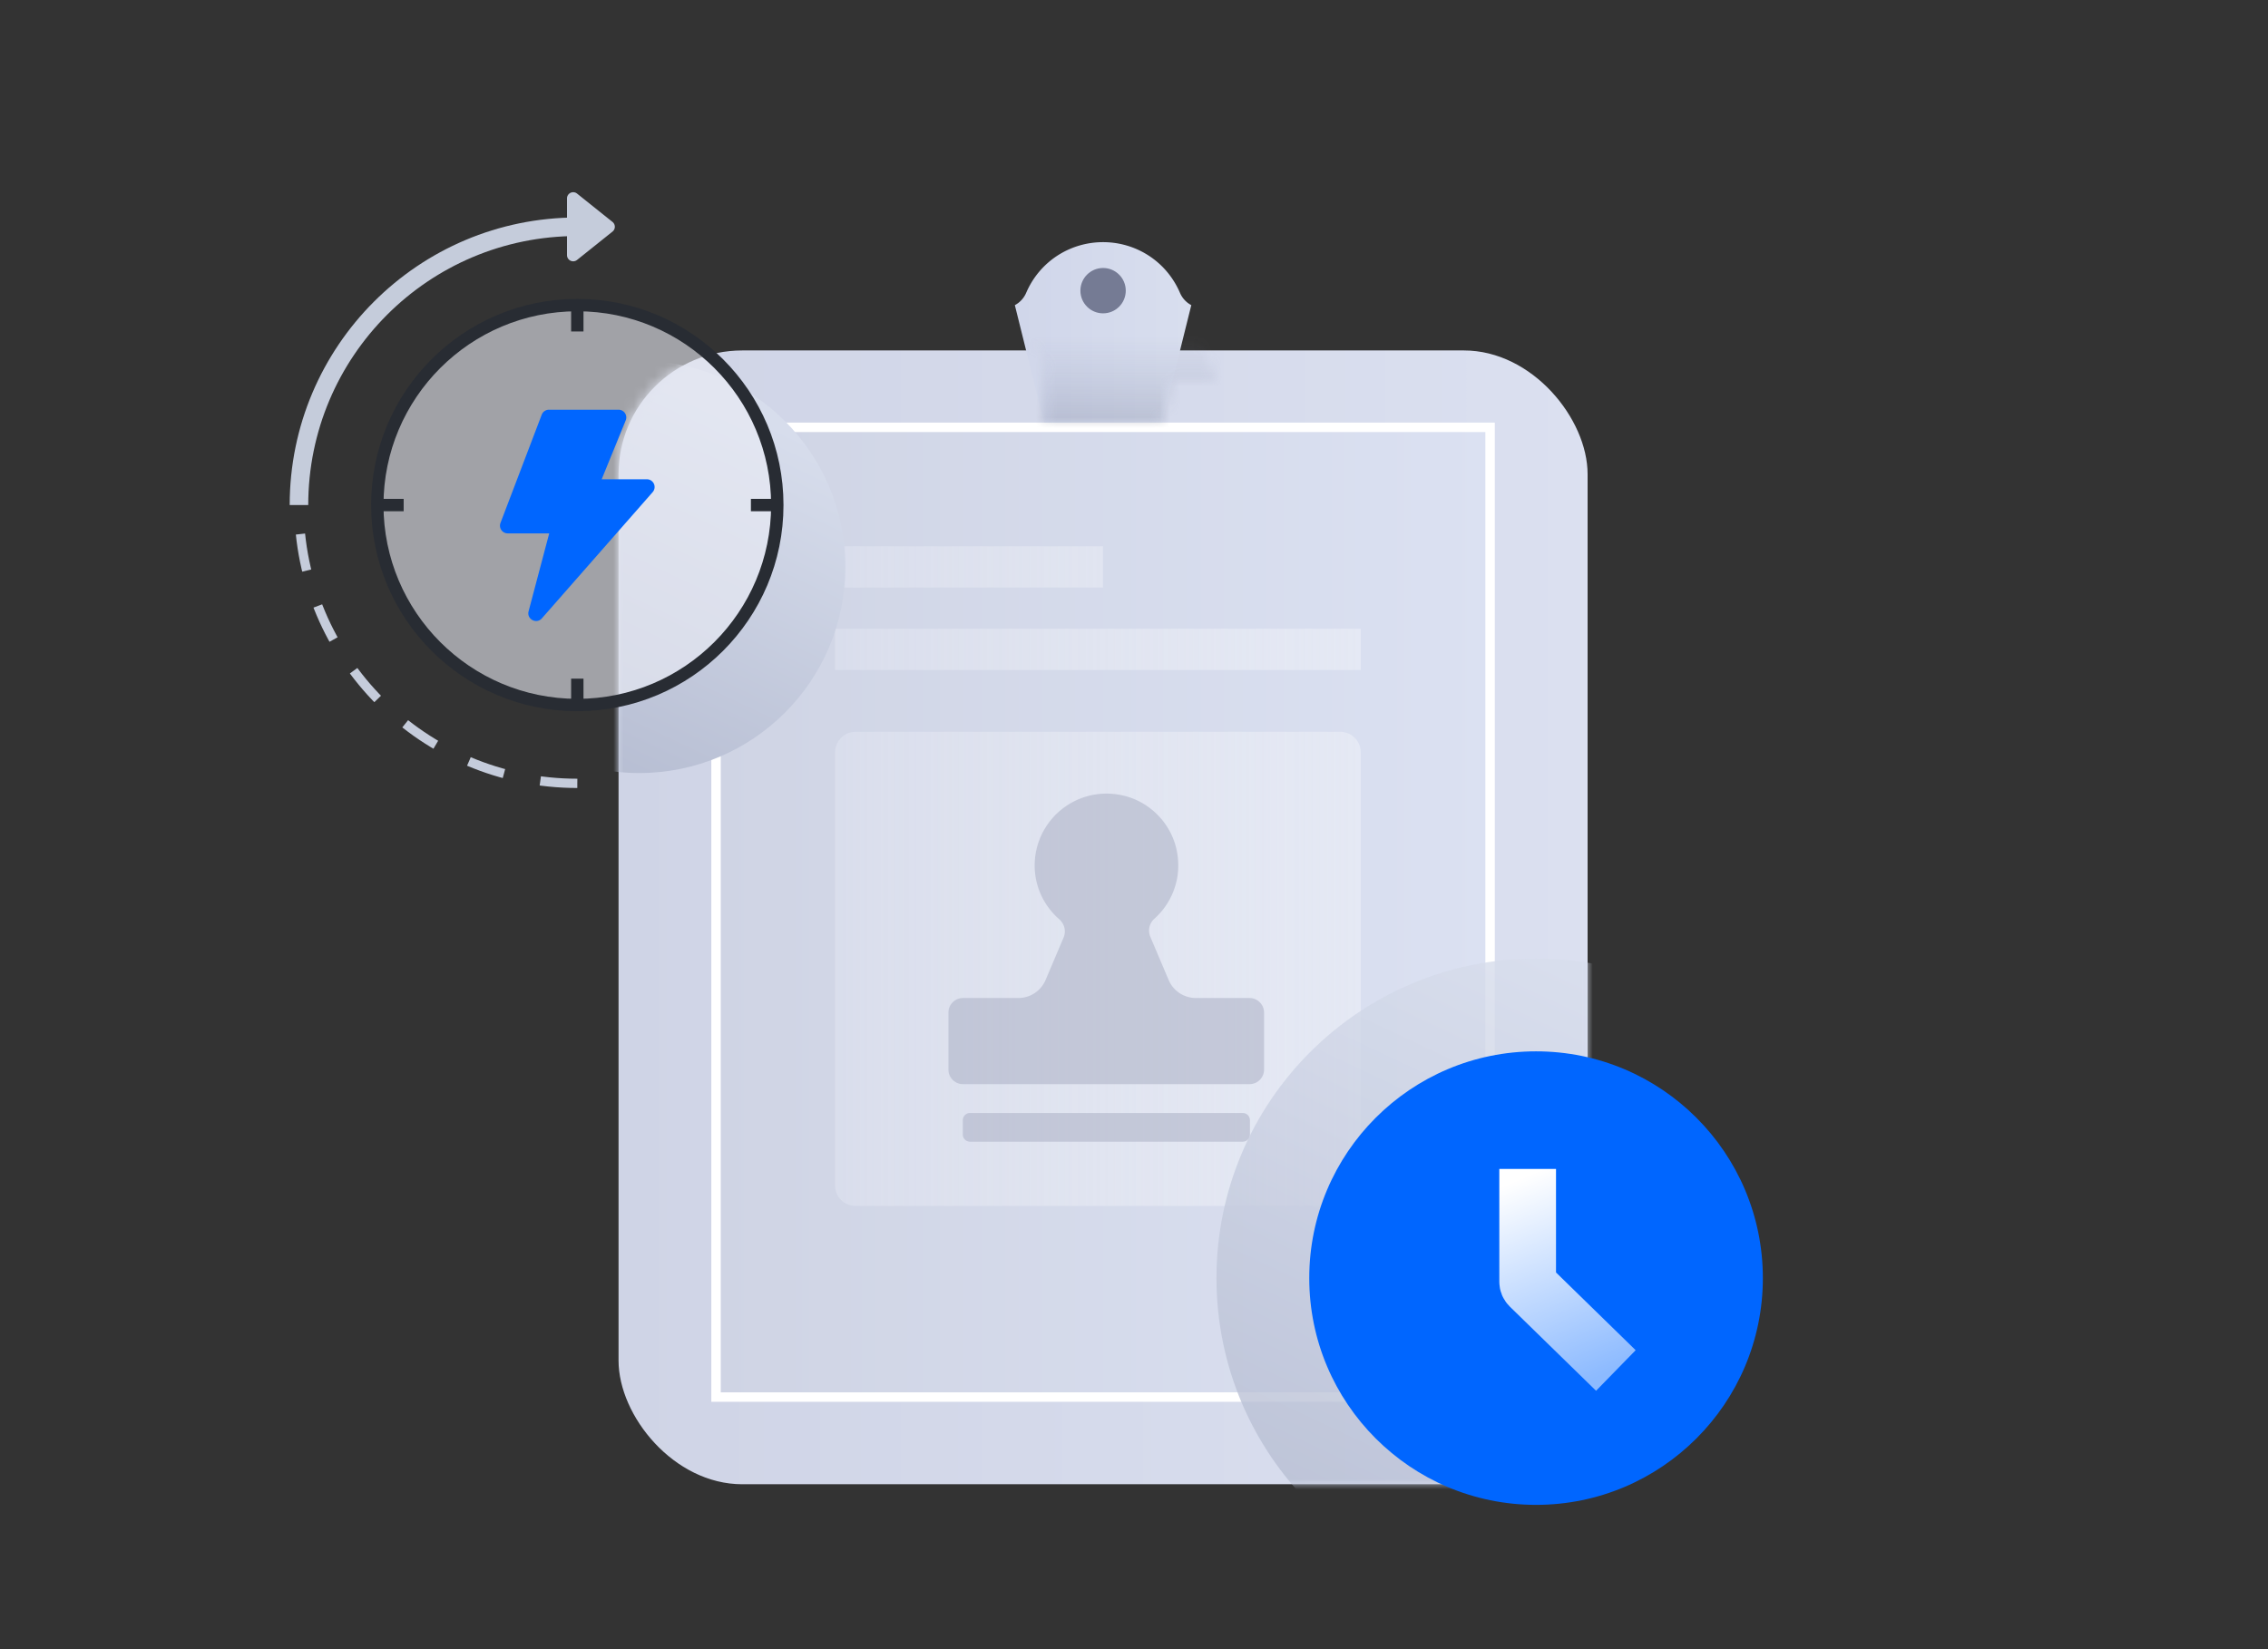 <svg viewBox="0 0 220 160" fill="none" height="160" width="220" xmlns="http://www.w3.org/2000/svg"><rect x="0" y="0" width="220" height="160" fill="#333333" stroke="none"/><rect rx="12" fill="url(#dls-fb8bf-a)" y="34" x="60" height="110" width="94"></rect><mask style="mask-type:alpha" maskUnits="userSpaceOnUse" y="34" x="60" height="111" width="94" id="dls-fb8bf-c"><rect rx="12" fill="url(#dls-fb8bf-b)" y="34" x="60" height="110" width="94"></rect></mask><g mask="url(#dls-fb8bf-c)"><path d="M69.458 41.459h75.083v94.083H69.458z" stroke-width=".917" stroke="#fff" fill="url(#dls-fb8bf-d)"></path><path opacity=".6" d="M81 73a2 2 0 0 1 2-2h47a2 2 0 0 1 2 2v42a2 2 0 0 1-2 2H83a2 2 0 0 1-2-2V73Z" fill="url(#dls-fb8bf-e)"></path><path opacity=".6" clip-rule="evenodd" d="M107 53H81v4h26v-4Zm25 8H81v4h51v-4Z" fill-rule="evenodd" fill="url(#dls-fb8bf-f)"></path><path opacity=".6" d="M121.204 96.826h-5.2a2.874 2.874 0 0 1-2.644-1.75l-1.779-4.195a1.54 1.54 0 0 1 .4-1.75c1.757-1.577 2.711-4.03 2.151-6.681-.554-2.624-2.677-4.745-5.302-5.293a6.972 6.972 0 0 0-8.465 6.806c0 2.088.926 3.95 2.383 5.223.508.443.687 1.15.424 1.77l-1.748 4.12a2.872 2.872 0 0 1-2.644 1.75h-5.368c-.78 0-1.412.632-1.412 1.412v5.533c0 .78.632 1.412 1.412 1.412h27.792c.78 0 1.412-.632 1.412-1.412v-5.533a1.412 1.412 0 0 0-1.412-1.412Zm-.661 11.154H94.097a.704.704 0 0 0-.704.704v1.378c0 .389.315.704.704.704h26.446a.704.704 0 0 0 .704-.704v-1.378a.704.704 0 0 0-.704-.704Z" fill="#AFB4C8"></path><circle opacity=".8" fill="url(#dls-fb8bf-g)" r="31" cy="124" cx="149"></circle><circle fill="url(#dls-fb8bf-h)" r="20" cy="55" cx="62"></circle></g><path d="M112.724 34.95h-11.448a8.485 8.485 0 0 0 3.824-4.154c.716-1.671 3.084-1.671 3.8 0a8.485 8.485 0 0 0 3.824 4.154Z" stroke-width="12.1" stroke="url(#dls-fb8bf-i)"></path><mask style="mask-type:alpha" maskUnits="userSpaceOnUse" y="23" x="88" height="19" width="38" id="dls-fb8bf-k"><path d="M112.724 34.95h-11.448a8.485 8.485 0 0 0 3.824-4.154c.716-1.671 3.084-1.671 3.8 0a8.485 8.485 0 0 0 3.824 4.154Z" stroke-width="12.1" stroke="url(#dls-fb8bf-j)"></path></mask><g mask="url(#dls-fb8bf-k)"><path opacity=".4" d="M72.563 32.482h62.688v12.889H72.563z" fill="url(#dls-fb8bf-l)"></path></g><circle fill="#757B94" r="2.2" cy="28.2" cx="107.001"></circle><circle stroke-width="1.2" stroke="#282C33" fill-opacity=".6" fill="#EBEDF5" r="19.4" cy="49" cx="56"></circle><path d="M53.276 51.748H49.25a.75.75 0 0 1-.701-1.017l4-10.498a.75.75 0 0 1 .7-.483H60a.75.75 0 0 1 .694 1.033l-2.33 5.716h4.385a.75.75 0 0 1 .563 1.244L52.564 59.991c-.523.595-1.491.08-1.289-.687l2-7.556Z" fill="#06F"></path><path d="M29 49c0-14.912 12.088-27 27-27" stroke-width="1.8" stroke="#C5CCDB"></path><path d="M55 24.752v-5.504a.6.6 0 0 1 .975-.468l3.44 2.752a.6.6 0 0 1 0 .936l-3.44 2.752a.6.6 0 0 1-.975-.468Z" fill="#C5CCDB"></path><path d="M56 76c-14.912 0-27-12.088-27-27" stroke-width=".9" stroke-dasharray="3.6 3.6" stroke="#C5CCDB"></path><path d="M56 29.526v2.632M56 65.842v2.632M75.473 49H72.84M39.156 49h-2.631" stroke-width="1.2" stroke="#282C33"></path><circle fill="#06F" r="22" cy="124" cx="149"></circle><path d="M148.186 113.407v10.946c0 .165.066.323.185.439l8.37 8.171" stroke-width="5.5" stroke-linejoin="round" stroke="url(#dls-fb8bf-m)"></path><defs><linearGradient gradientUnits="userSpaceOnUse" y2="34" y1="34" x2="154" x1="60" id="dls-fb8bf-a"><stop stop-color="#CFD4E6"></stop><stop stop-color="#DBE0F0" offset="1"></stop></linearGradient><linearGradient gradientUnits="userSpaceOnUse" y2="34" y1="34" x2="154" x1="60" id="dls-fb8bf-b"><stop stop-color="#C0C5D8"></stop><stop stop-color="#EBF0FB" offset="1"></stop></linearGradient><linearGradient gradientUnits="userSpaceOnUse" y2="41" y1="41" x2="145" x1="69" id="dls-fb8bf-d"><stop stop-color="#CFD4E4"></stop><stop stop-color="#DBE1F2" offset="1"></stop></linearGradient><linearGradient gradientUnits="userSpaceOnUse" y2="99.936" y1="99.936" x2="133.53" x1="81" id="dls-fb8bf-e"><stop stop-color="#DFE3F0"></stop><stop stop-opacity=".5" stop-color="#fff" offset="1"></stop></linearGradient><linearGradient gradientUnits="userSpaceOnUse" y2="61.806" y1="61.806" x2="133.53" x1="81" id="dls-fb8bf-f"><stop stop-color="#DFE3F0"></stop><stop stop-opacity=".5" stop-color="#fff" offset="1"></stop></linearGradient><linearGradient gradientUnits="userSpaceOnUse" y2="146.94" y1="93" x2="123.58" x1="149" id="dls-fb8bf-g"><stop stop-color="#D7DDEC"></stop><stop stop-color="#B6BDD2" offset="1"></stop></linearGradient><linearGradient gradientUnits="userSpaceOnUse" y2="69.8" y1="35" x2="45.6" x1="62" id="dls-fb8bf-h"><stop stop-color="#D7DDEC"></stop><stop stop-color="#B6BDD2" offset="1"></stop></linearGradient><linearGradient gradientUnits="userSpaceOnUse" y2="30.25" y1="30.25" x2="125.5" x1="88.5" id="dls-fb8bf-i"><stop stop-color="#CBD1E7"></stop><stop stop-color="#DDE3F1" offset="1"></stop></linearGradient><linearGradient gradientUnits="userSpaceOnUse" y2="30.25" y1="30.25" x2="125.5" x1="88.5" id="dls-fb8bf-j"><stop stop-color="#BEC2D0"></stop><stop stop-color="#DBE0F1" offset="1"></stop></linearGradient><linearGradient gradientUnits="userSpaceOnUse" y2="45.37" y1="32.482" x2="103.906" x1="103.906" id="dls-fb8bf-l"><stop stop-opacity="0" stop-color="#868FAE"></stop><stop stop-color="#61677C" offset="1"></stop></linearGradient><linearGradient gradientUnits="userSpaceOnUse" y2="132.963" y1="113.815" x2="156.334" x1="148.186" id="dls-fb8bf-m"><stop stop-color="#fff" offset=".011"></stop><stop stop-opacity=".55" stop-color="#fff" offset="1"></stop></linearGradient></defs></svg>